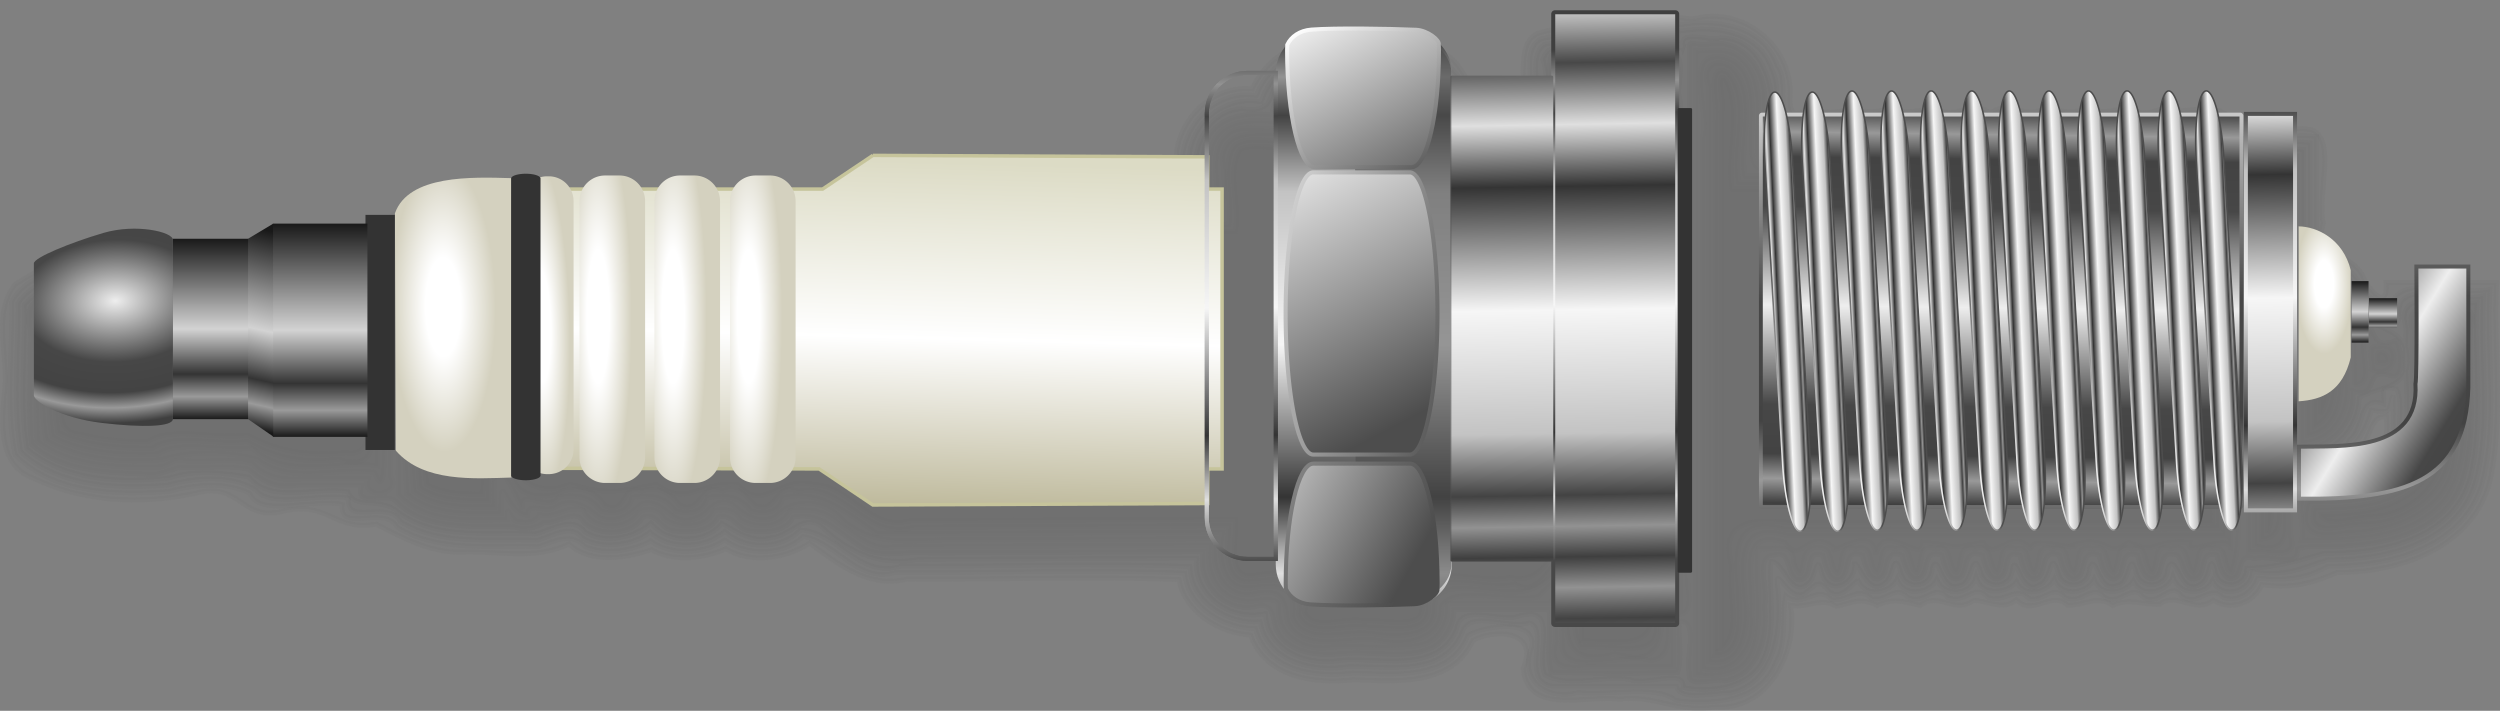 <?xml version="1.0" encoding="UTF-8"?>
<svg viewBox="0 0 429.074 121.993" xmlns="http://www.w3.org/2000/svg" xmlns:xlink="http://www.w3.org/1999/xlink">
 <rect x="0" y="0" width="429.074" height="121.993" fill="#808080" stroke="none"/>
 <defs>
  <linearGradient id="h">
   <stop stop-color="#4d4d4d" offset="0"/>
   <stop stop-color="#efefef" offset="1"/>
  </linearGradient>
  <linearGradient id="f">
   <stop stop-color="#eee" offset="0"/>
   <stop stop-color="#474747" offset=".5"/>
   <stop stop-color="#434343" offset=".75"/>
   <stop stop-color="#999" offset=".875"/>
   <stop stop-color="#3f3f3f" offset="1"/>
  </linearGradient>
  <linearGradient id="a">
   <stop stop-color="#fff" offset="0"/>
   <stop stop-color="#4d4d4d" offset="1"/>
  </linearGradient>
  <linearGradient id="b">
   <stop stop-color="#3f3f3f" offset="0"/>
   <stop stop-color="#929292" offset=".062"/>
   <stop stop-color="#434343" offset=".125"/>
   <stop stop-color="#c3c3c3" offset=".25"/>
   <stop stop-color="#f6f6f6" offset=".5"/>
   <stop stop-color="#343434" offset=".75"/>
   <stop stop-color="#dfdfdf" offset=".875"/>
   <stop stop-color="#484848" offset="1"/>
  </linearGradient>
  <linearGradient id="g">
   <stop stop-color="#191919" offset="0"/>
   <stop stop-color="#d3d3d3" offset=".5"/>
   <stop stop-color="#343434" offset=".75"/>
   <stop stop-color="#9a9a9a" offset=".875"/>
   <stop stop-color="#1a1a1a" offset="1"/>
  </linearGradient>
  <linearGradient id="d">
   <stop stop-color="#fff" offset="0"/>
   <stop stop-color="#fff" offset=".34"/>
   <stop stop-color="#d4d1bf" offset="1"/>
  </linearGradient>
  <linearGradient id="r" x1="147.07" x2="145.41" y1="862.31" y2="801.67" gradientTransform="matrix(1 0 0 -1 0 1072.4)" gradientUnits="userSpaceOnUse">
   <stop stop-color="#dcdbc5" offset="0"/>
   <stop stop-color="#fff" offset=".5"/>
   <stop stop-color="#bbb697" offset="1"/>
  </linearGradient>
  <linearGradient id="e" x1="256.26" x2="254.84" y1="280.63" y2="195.84" gradientUnits="userSpaceOnUse" xlink:href="#b" spreadMethod="reflect"/>
  <linearGradient id="c" x1="264.16" x2="265.01" y1="193" y2="280.63" gradientUnits="userSpaceOnUse" xlink:href="#b"/>
  <linearGradient id="bd" x1="255.62" x2="292.9" y1="256.35" y2="277.07" gradientUnits="userSpaceOnUse" xlink:href="#a"/>
  <linearGradient id="bc" x1="208.9" x2="284.32" y1="254.29" y2="294.19" gradientUnits="userSpaceOnUse" xlink:href="#a"/>
  <linearGradient id="bb" x1="272.14" x2="292.44" y1="183.95" y2="220.82" gradientUnits="userSpaceOnUse" xlink:href="#a"/>
  <linearGradient id="ba" x1="264.55" x2="284.09" y1="193.42" y2="222.56" gradientUnits="userSpaceOnUse" xlink:href="#a"/>
  <linearGradient id="az" x1="298.91" x2="275.65" y1="251.38" y2="206.84" gradientUnits="userSpaceOnUse" xlink:href="#h"/>
  <linearGradient id="ay" x1="306.9" x2="260.13" y1="232.49" y2="217.32" gradientUnits="userSpaceOnUse" xlink:href="#h"/>
  <linearGradient id="ax" x1="460.84" x2="483.32" y1="243.51" y2="257.25" gradientUnits="userSpaceOnUse" xlink:href="#f" spreadMethod="reflect"/>
  <linearGradient id="aw" x1="264.16" x2="265.01" y1="193" y2="280.63" gradientUnits="userSpaceOnUse" xlink:href="#f"/>
  <linearGradient id="av" x2="0" y1="235.2" y2="240.62" gradientUnits="userSpaceOnUse" xlink:href="#g"/>
  <linearGradient id="au" x2="0" y1="232.27" y2="242.82" gradientUnits="userSpaceOnUse" xlink:href="#g"/>
  <linearGradient id="at" x1="417.24" x2="411.89" y1="245.24" y2="245.17" gradientUnits="userSpaceOnUse" xlink:href="#b"/>
  <linearGradient id="as" x1="335.16" x2="338.45" y1="242.08" y2="241.83" gradientTransform="matrix(.882 0 0 1 114.31 29.051)" gradientUnits="userSpaceOnUse" xlink:href="#a"/>
  <linearGradient id="ar" x1="410.81" x2="405.46" y1="244.72" y2="244.65" gradientUnits="userSpaceOnUse" xlink:href="#b"/>
  <linearGradient id="aq" x1="335.16" x2="338.45" y1="242.08" y2="241.83" gradientTransform="matrix(.882 0 0 1 107.88 28.531)" gradientUnits="userSpaceOnUse" xlink:href="#a"/>
  <linearGradient id="ap" x1="403.67" x2="398.32" y1="244.14" y2="244.07" gradientUnits="userSpaceOnUse" xlink:href="#b"/>
  <linearGradient id="ao" x1="335.16" x2="338.45" y1="242.08" y2="241.83" gradientTransform="matrix(.882 0 0 1 100.74 27.953)" gradientUnits="userSpaceOnUse" xlink:href="#a"/>
  <linearGradient id="an" x1="397.06" x2="391.71" y1="243.61" y2="243.54" gradientUnits="userSpaceOnUse" xlink:href="#b"/>
  <linearGradient id="am" x1="335.16" x2="338.45" y1="242.08" y2="241.83" gradientTransform="matrix(.882 0 0 1 94.131 27.418)" gradientUnits="userSpaceOnUse" xlink:href="#a"/>
  <linearGradient id="al" x1="390.28" x2="384.92" y1="243.06" y2="242.99" gradientUnits="userSpaceOnUse" xlink:href="#b"/>
  <linearGradient id="ak" x1="335.16" x2="338.45" y1="242.08" y2="241.83" gradientTransform="matrix(.882 0 0 1 87.346 26.869)" gradientUnits="userSpaceOnUse" xlink:href="#a"/>
  <linearGradient id="aj" x1="383.49" x2="378.14" y1="242.51" y2="242.44" gradientUnits="userSpaceOnUse" xlink:href="#b"/>
  <linearGradient id="ai" x1="335.16" x2="338.45" y1="242.08" y2="241.83" gradientTransform="matrix(.882 0 0 1 80.561 26.32)" gradientUnits="userSpaceOnUse" xlink:href="#a"/>
  <linearGradient id="ah" x1="377.07" x2="371.71" y1="241.99" y2="241.92" gradientUnits="userSpaceOnUse" xlink:href="#b"/>
  <linearGradient id="ag" x1="335.16" x2="338.45" y1="242.08" y2="241.83" gradientTransform="matrix(.882 0 0 1 74.133 25.8)" gradientUnits="userSpaceOnUse" xlink:href="#a"/>
  <linearGradient id="af" x1="370.1" x2="364.75" y1="241.42" y2="241.36" gradientUnits="userSpaceOnUse" xlink:href="#b"/>
  <linearGradient id="ae" x1="335.16" x2="338.45" y1="242.08" y2="241.83" gradientTransform="matrix(.882 0 0 1 67.17 25.237)" gradientUnits="userSpaceOnUse" xlink:href="#a"/>
  <linearGradient id="ad" x1="363.32" x2="357.96" y1="240.88" y2="240.81" gradientUnits="userSpaceOnUse" xlink:href="#b"/>
  <linearGradient id="ac" x1="335.16" x2="338.45" y1="242.08" y2="241.83" gradientTransform="matrix(.882 0 0 1 60.385 24.688)" gradientUnits="userSpaceOnUse" xlink:href="#a"/>
  <linearGradient id="ab" x1="356.53" x2="351.18" y1="240.33" y2="240.26" gradientUnits="userSpaceOnUse" xlink:href="#b"/>
  <linearGradient id="aa" x1="335.16" x2="338.45" y1="242.08" y2="241.83" gradientTransform="matrix(.882 0 0 1 53.6 24.138)" gradientUnits="userSpaceOnUse" xlink:href="#a"/>
  <linearGradient id="z" x1="349.74" x2="344.38" y1="239.96" y2="239.89" gradientUnits="userSpaceOnUse" xlink:href="#b"/>
  <linearGradient id="y" x1="335.16" x2="338.45" y1="242.08" y2="241.83" gradientTransform="matrix(.882 0 0 1 46.804 23.773)" gradientUnits="userSpaceOnUse" xlink:href="#a"/>
  <linearGradient id="x" x1="343.31" x2="337.95" y1="239.44" y2="239.37" gradientUnits="userSpaceOnUse" xlink:href="#b"/>
  <linearGradient id="w" x1="335.16" x2="338.45" y1="242.08" y2="241.83" gradientTransform="matrix(.882 0 0 1 40.376 23.253)" gradientUnits="userSpaceOnUse" xlink:href="#a"/>
  <linearGradient id="v" x2="0" y1="190.73" y2="295.55" gradientUnits="userSpaceOnUse" xlink:href="#b" spreadMethod="reflect"/>
  <linearGradient id="u" x2="0" y1="225" y2="255.97" gradientUnits="userSpaceOnUse" xlink:href="#g"/>
  <linearGradient id="t" x1="99.098" x2="91.892" y1="224.63" y2="257.68" gradientUnits="userSpaceOnUse" xlink:href="#g"/>
  <linearGradient id="s" x2="0" y1="222.4" y2="259" gradientUnits="userSpaceOnUse" xlink:href="#g"/>
  <linearGradient id="q" x1="422.11" x2="422.62" y1="217.54" y2="181.03" gradientTransform="matrix(1.001 0 0 .931 -1.072 34.736)" gradientUnits="userSpaceOnUse" xlink:href="#f" spreadMethod="reflect"/>
  <linearGradient id="p" x1="264.16" x2="265.01" y1="173" y2="260.63" gradientTransform="matrix(1.001 0 0 .931 -1.072 34.736)" gradientUnits="userSpaceOnUse" xlink:href="#f"/>
  <radialGradient id="o" cx="151.32" cy="220.23" r="5.63" gradientTransform="matrix(1.021 -.002 .009 5.954 20.416 -1072.6)" gradientUnits="userSpaceOnUse" xlink:href="#d"/>
  <radialGradient id="n" cx="151.32" cy="220.23" r="5.63" gradientTransform="matrix(1.021 -.002 .009 5.954 7.451 -1072.6)" gradientUnits="userSpaceOnUse" xlink:href="#d"/>
  <radialGradient id="m" cx="445.58" cy="217.41" r="4.471" gradientTransform="matrix(7.3406e-7 2.675 -1.089 3.0447e-7 684.05 -959.13)" gradientUnits="userSpaceOnUse" xlink:href="#d"/>
  <radialGradient id="l" cx="64.382" cy="217" r="11.93" gradientTransform="matrix(2.76 -.087 .055 1.757 -121.42 -140.01)" gradientUnits="userSpaceOnUse" xlink:href="#f"/>
  <radialGradient id="k" cx="125.33" cy="219.94" r="5.63" gradientTransform="matrix(1.597 -.013 .036 4.423 -83.573 -734.45)" gradientUnits="userSpaceOnUse" xlink:href="#d"/>
  <radialGradient id="j" cx="141.65" cy="220.53" r="5.63" gradientTransform="matrix(.866 -.019 .111 4.989 -5.817 -857.57)" gradientUnits="userSpaceOnUse" xlink:href="#d"/>
  <radialGradient id="i" cx="151.32" cy="220.23" r="5.63" gradientTransform="matrix(1.021 -.002 .009 5.954 -5.408 -1072.6)" gradientUnits="userSpaceOnUse" xlink:href="#d"/>
 </defs>
 <g transform="translate(-46.333 -167.65)" fill-rule="evenodd">
  <g transform="translate(28.108 191.87)" fill="#666" stroke="#666" stroke-width=".858">
   <path d="m313.69 87.095c3.834-3.021 0.896-9.674 1.844-13.938-2.457-8.499 3.81-8.273 10.5-7.625h71.938c-0.439-19.103-0.061-38.231-0.188-57.344h-82.25c-0.996-6.089 1.861-13.283-1.125-18.812-1.996-1.809-0.025 4.756-0.719 5.531v92.188zm-24.031-90.438c-0.691 3.885 1.418 17.011-1.11 14.837-3.616-4.467-5.355-12.445-12.671-9.993-5.008-1.2-15.906 3.489-13.625-5-0.088-4.898-7.276-2.354-10.438-3.062-3.311 0.347-10.34-1.636-9.781 3.594 1.828 7.145-7.069 2.466-11 4.375-2.394 3.781 0.076 9.68-0.812 14.062-20.271-0.111-40.542-0.185-60.812-0.281-4.69 3.288-9.17 7.258-15.312 5.781-5.426-3.747-7.949 1.075-14.969 0-3.275-5.161-8.994 3.509-14.153-0.849-2.449-3.192-9.976 5.086-13.097-1.276-6.547 1.368-15.025-1.764-21 2.438 0.302 12.482-0.428 25.499 0.5 37.656 2.922 1.622 6.35 1.663 9.656 1.688 0.793-3.874-1.061-18.968 2.982-9.062 1.916 5.854 6.038 9.942 11.987 7.343 6.962 1.901 7.713 1.308 14.875 0.031 5.45 3.97 7.158-0.553 13.969 0.031 4.455 4.994 6.986-1.644 13.281 0.031 6.017 0.123 9.606 8.23 16.281 6.165 18.604-0.089 37.208-0.156 55.813-0.259 0.433 3.273-2.139 11.031 4 9.531 5.673-0.864 9.465-0.027 7.875 6.469 1.647 3.487 7.279 0.521 10.281 1.514 3.187-0.622 10.924 2.26 9.875-3.514-1.303-7.636 10.15-2.516 15-4 7.134 1.721 8.353-7.618 12.406-11.656v22.531c6.153 0.059 14.181 1.994 11.281-7v-88.156c-5.712 1.023-13.846-3.528-11.281 6.031zm-226.44 32.125c-5.783 1.726-12.471 0.209-18.594 0.719-2.194-3.795-8.164-0.769-11.469 0.125-5.718 0.238-4.256 5.484-4.25 9.656 0.945 3.756-2.596 10.758 3.25 11.094 3.742 0.955 7.533 1.252 11.406 1.25 3.829-2.763 11.735-0.339 17.094-1.156 5.11 2.775 10.776 3.743 16.969 3.031 6.829 1.089 1.584-9.896 3.219-14-1.136-4.739 3.487-15.237-5.031-12.594-4.269 0.434-9.094-1.308-12.594 1.875zm58.844 32.625z" opacity=".1"/>
   <path d="m312.57 88.251c5.351 0.186 4.054-7.87 4.094-11.094-0.734-6.859-0.748-12.998 7.875-10.5 24.774-0.163 50.204 0.329 74.562-0.25-0.549-19.713 0.178-39.935-0.375-59.344h-82.062c-1.144-5.989 2.354-13.833-1.875-18.844-4.126-2.14-1.48 6.186-2.219 8.531v91.5zm-24.031-91.594c-0.411 4.925 1.707 18.193-3.332 7.854-2.515-7.125-10.993-3.096-16.762-4.135-4.706 1.155-5.547-1.098-5.188-5.219-1.846-5.015-8.445-1.922-12.438-2.844-3.538 0.058-9.472-1.267-9.906 3.625 1.868 7.519-7.358 1.653-10.938 4.938-2.324 3.901-0.121 9.134-0.875 13.469-20.01-0.121-40.021-0.183-60.031-0.281-4.628 3.117-8.919 7.328-14.969 5.781-3.053 1.072-3.096-4.444-6.625-2.188-1.188 3.331-8.215 3.352-9.656 0.375-1.249-1.669-4.668-0.411-4.719 1.812-3.287-0.065-7.138 0.951-8.688-2.312-3.758-1.645-3.529 4.049-7.312 2.312-2.614 0.974-3.551-0.958-4.969-2.188-3.681 0.425-6.157 0.23-10.531 0.219-3.899 0.287-9.135-0.244-11.844 3.094 0.276 12.772-0.38 26.021 0.469 38.5 3.434 2.392 7.897 2.247 11.906 2.281-0.115-7.675 0.135-13.809 4.27-3.558 1.281 3.333 6.1 3.22 8.605 1.839 3.244-0.724 5.537 0.13 6.969 2.5 3.763 1.953 2.949-3.886 6.375-2.469 3.187-0.85 4.99 0.454 6.531 2.469 3.871 1.709 3.374-4.226 7.312-2.438 3.027-1.24 4.088 1.159 5.656 2.438 3.804 1.688 3.369-4.175 7.281-2.406 7.819-1.791 11.882 8.758 19.937 6.161 18.01-0.089 36.021-0.142 54.031-0.255-0.213 3.282-1.261 10.244 4.125 9.531 5.079-0.556 9.21-0.551 7.812 5.562 1.748 4.778 8.63 1.378 12.344 2.412 3.158-0.183 10.185 1.618 10-3.631-1.215-7.465 10.111-2.389 14.875-3.875 6.128 3.986 9.672-13.558 10.281-6.125 0.738 5.262-1.426 13.426 1 17 5.481-0.696 15.376 3.022 12.531-6v-91.406c-4.963 1.215-15.92-3.566-13.531 5v2.156zm118.88 70.594c1.607-4.622 0.227-12.231 0.688-18v-42.312c-1.607 4.622-0.227 12.231-0.688 18v42.312zm-344.75-39.406c-5.475 1.34-11.627 0.108-17.344 0.531-2.239-3.539-8.155-1.118-11.5-0.156-3.14 1.204-7.962 1.652-6.031 6.406 0.341 5.011-0.637 10.819 0.406 15.406 5.017 2.423 10.766 2.723 16.25 2.688 3.608-2.678 11.137-0.334 16.219-1.125 4.644 2.826 9.875 3.763 15.625 3.031 8.689 2.793 4.957-6.835 5.688-12-0.76-5.24 1.528-13.528-1.156-16.844-5.944 0.754-13.156-1.862-18.156 2.062zm353.81 19.062c2.823-5.033 0.612-11.645 0.969-17.125-2.346-5.891 0.003 11.518-0.969 7.438v9.688zm20.25-7.906c-0.414 7.512 1.941 18.078-6.312 22.344-4.191 2.389-9.163 2.612-13.875 2.688 0.805 2.594 6.294 0.388 9.031 0.406 6.987-0.351 12.56-6.263 12.219-13.281 0.153-5.996 0.015-12.001 0.062-18-2.499-0.859-0.467 4.717-1.125 5.844z" opacity=".1"/>
   <path d="m311.47 89.345c6.316 1.342 7.075-6.958 6.281-11.188-0.489-6.385-1.147-12.939 7.281-10.406h75.125c-0.328-20.582-0.079-41.189-0.156-61.781h-82.25c-1.148-5.949 2.586-14.254-2.594-18.844-2.743-1.531-4.93 0.148-3.688 3.531v98.688zm-24.031-92.688c0.643 9.705 0.051 9.187-5.375 2.625-5.523-0.675-13.741 1.346-17.594-1 0.911-3.862-2.198-8.216-6.468-6.934-5.27 0.451-11.45-1.334-16.313 0.778-1.744 1.781-2.32 4.183-1.875 6.688-3.806 0.098-11.526-1.674-11.812 4.219 0.8 6.784 0.631 12.625-7.781 10.165l-51.5-0.228c-4.835 3.738-9.764 7.154-16.156 5.781-0.768-3.4-6.36-3.4-7.125 0-3.301 0.551-5.772-0.031-7.656-2.219-3.022-1.517-4.563 1.211-6.312 2.219-3.219 0.927-4.731-0.683-6.719-2.281-4.306-1.901-4.694 3.904-8.781 2.281-2.11-0.018-3.16-3.773-6.062-1.75-2.2-2.309-5.081 1.23-8.219-0.219-4.371 0.309-10.426-0.315-13.031 3.938 0.346 13.062-0.514 26.683 0.562 39.406 3.922 2.99 9.211 2.719 13.938 2.688-0.691-9.493 1.612-6.432 4.719 0.344-0.548-4.045 4.407 0.816 6.188-2.031 3.235-0.532 5.58-0.049 7.219 2.344 2.125 0.74 4.981 0.374 5.438-2.312 3.289-0.486 5.741-0.084 7.438 2.344 2.335 0.661 4.859 0.315 5.5-2.312 3.261-0.506 5.711-0.057 7.469 2.312 2.244 0.655 4.838 0.338 5.469-2.281 6.478-1.526 11.193 2.756 16.156 6.188 19.75-0.079 39.5-0.191 59.25-0.25-0.931 3.766-0.097 10.339 5.219 9.5 4.768-0.749 7.532-0.092 6.781 4.969 2.141 5.511 9.794 2.01 14.125 3 3.644 0.524 10.762 0.803 10.344-4.719 0.294-5.894 11.021-1.354 15.781-2.781 6.515-1.573 7.97-10.706 7.188 1.438-1.126 6.939-0.067 11.692 8 9.438 8.957 2.718 8.224-4.255 7.719-11v-88.594c-4.75 1.489-15.77-3.291-15.719 3v5.25zm118.88 71.688c6.055-0.237 1.426-11.157 2.875-16v-46.5c-6.055 0.237-1.426 11.157-2.875 16v46.5zm-344.25-41.469c-5.098 0.257-12.402 1.546-16.625-0.656-6.399-2.07-12.892 1.179-18.75 3.719 0.419 6.795-0.783 14.507 0.5 20.812 5.582 2.884 11.984 3.25 18.156 2.969 3.673-2.535 11.131-0.256 16.188-1.031 5.752 5.567 14.343 2.056 21.531 3.031v-31.031c-6.822 0.904-15.224-2.164-21 2.188zm353.31 22.156c6.171-3.179 2.306-12.096 3.375-17.531 0.239-2.309-1.401-4.512-3.375-5.531v23.062zm20.25-16.75c-0.892 8.084 1.761 17.079-1.938 24.625-4.052 5.768-11.854 6.009-18.25 6.031-1.749 5.967 5.859 2.441 9.062 2.812 7.433-0.269 14.54-5.905 14.312-13.781 0.306-6.625 0.032-13.273 0.125-19.906-0.834 0.285-2.91-0.472-3.312 0.219z" opacity=".1"/>
   <path d="m310.35 90.47c5.726 1.781 9.529-4.282 8.531-9.312 0.753-5.226-3.01-14.968 5.656-12.281 2.778 4.182 3.941-2.787 8.496 0.977-1.228 1.737 6.854-4.506 7.129 1.179 1.356-6.282 7.976 1.977 8.125-2.156 6.917 0.682 3.78 1.288 10.25 0 2.251 3.832 4.627-3.028 8.406 1.25-0.714-2.679 8.648 0.559 7.279-0.832 5.679-1.936 5.717 2.607 9.315-0.418 5.323 2.274 3.377-0.455 10.469 0-1.257 2.85 7.236-2.052 7.062 1.375 0.271-21.76-0.068-43.612 0.062-65.406-5.048-2.209-5.072 1.51-10.399-0.97 0.652 2.338-9.188-0.972-7.695 0.97-7.077-0.181-4.898-1.232-11.062 0-1.797-3.18-5.41 2.817-8.688-1.25-0.963 3.215-7.518-1.287-8.344 1.25-6.565-1.022-4.223-0.409-11.219 0 0.762-2.637-7.38 2.342-7.688-1.406-3.231 4.057-6.801-1.452-9.406 1.406-3.727-2.82-7.444 3.376-7.75-3.656-0.123-4.876 1.711-14.312-5.125-15.656-6.89-1.088-1.894 9.71-3.406 14v90.938zm-24.031-93.812c1.842 10.326-3.978-2.308-10.656 1.5-3.782-0.831-11.138 2.433-10.219-3.344-1.396-6.276-8.844-4.475-13.594-4.719-5.01-0.59-12.996-0.769-13.156 5.938-0.547 3.903-7.709-0.288-10.344 3.281-3.439 3.459 0.39 10.507-2.469 12.794-19.156-0.106-38.313-0.172-57.469-0.262-4.453 3.144-10.819 8.602-15.875 4.719-1.875-2.267-6.637-1.968-7.688 1.062-3.46 1.159-4.598-1.16-7.094-2.281-2.868-1.115-5.142 0.955-6.812 2.281-3.752 0.921-5.67-4.286-9.969-2.125-2.125 2.075-5.308 3.393-7.312 0.375-2.205-0.661-4.133-0.816-6.469-0.719-5.643 1.66-15.869-1.512-19.656 5.344 0.306 13.306-0.434 27.048 0.5 40.094 4.458 3.785 10.71 3.415 16.219 3.312-0.112-8.608 0.52-0.009 4.5 0.344 0.173-2.379 2.554-0.534 4.469-1.219 3.099-2.145 5.581-0.239 7.938 1.594 2.997 1.318 5.507-0.879 7.188-2.344 3.878-1.265 4.894 4.263 9.25 2.469 2.46-0.646 3.004-3.799 6.25-2.438 1.724 1.545 4.389 3.65 7.406 2.219 2.67-2.951 7.641-3.276 10.864-0.232 6.186 6.599 15.29 3.559 23.292 4.157 13.823-0.077 27.646-0.09 41.469-0.206-1.246 4.345 1.096 10.317 6.344 9.531 4.87-1.178 5.558 0.779 5.938 4.75 2.923 5.833 10.955 2.193 15.969 3.219 4.218 1.084 10.958-0.33 10.469-5.844 2.278-3.826 11.624-0.585 16.656-1.656 6.212-7.113 3.465 1.426 4.062 7.5-0.782 6.907 10.432 1.818 15 3.375 6.194-0.129 1.513-11.133 2.969-16v-85.844c-5.667 0.656-13.965-1.319-17.969 1v8.375zm118.88 72.812c8.635 2.594 3.978-8.105 5.125-13v-51.75c-8.635-2.594-3.978 8.105-5.125 13v51.75zm-322.72-45.906c-7.325 0.668-15.545-1.933-21.812 2.594-5.331-0.567-11.38 1.331-15.812-1.312-6.786-1.47-13.378 1.644-19.281 4.469 0.415 7.24-0.791 15.254 0.531 22.062 5.92 3.369 13.425 3.962 20.125 3.281 3.972-1.442 11.563-1.434 16.197 0.007 5.552 4.35 13.428 1.263 20.053 2.18 2.438 6.513 1.657-8.497 1.719-11.75v-23.031c-1.54-0.058-2.08-0.346-1.719 1.5zm331.78 26.969c6.74-1.082 6.026-9.821 5.625-14.906 1.058-4.55-0.725-10.121-5.625-11.344v26.25zm20.25-18.25c-0.855 7.859 1.666 16.586-1.719 23.969-4.077 5.762-12.076 5.515-18.469 5.562-1.747 5.677 1.628 6.432 6.25 5.469 7.818-0.04 17.621-3.302 18.906-12.125 1.312-7.906 0.253-16.177 0.594-24.219-1.443 0.626-6.425-1.415-5.562 1.344zm-8.188 5.781c4.638 0.613-0.999-4.495 0 0z" opacity=".1"/>
   <path d="m309.26 91.564c3.777 0.566 8.268-0.043 9.812-4.031 1.932-5.501 0.436-11.755 0.906-17.562 2.354 0.342 6.182-1.309 6.062 2.219 0.159 0.746 1.126 3.066 1.531 1.25 0.336-2.48 0.759-4.381 3.906-3.469 1.153 0.52 0.796 3.724 2.188 4.188 1.24-1.664-0.073-5.205 3.135-4.188 3.033-1.11 1.902 3.133 3.615 4.094 1.292-1.655 0.036-5.114 3.198-4.094 2.996-1.104 1.864 3.143 3.615 4.094 1.21-1.652 0.029-5.143 3.167-4.094 3.033-1.11 1.902 3.133 3.615 4.094 1.292-1.655 0.036-5.114 3.198-4.094 3.169-1.204 2.048 3.067 3.771 4.094 1.292-1.655 0.036-5.114 3.198-4.094 2.689-0.84 1.559 3.276 3.24 4.094 1.292-1.655 0.036-5.114 3.198-4.094 2.996-1.104 1.864 3.143 3.615 4.094 1.21-1.652 0.029-5.143 3.167-4.094 3.033-1.11 1.902 3.133 3.615 4.094 1.292-1.655 0.036-5.114 3.198-4.094 2.877-1.093 1.731 3.428 3.458 4.031 1.162-1.655 0.026-5.074 3.135-4.031 3.302-1.221 2.282 2.793 3.958 4.125 1.27-1.63 0.03-5.184 3.198-4.125 2.717-0.899 1.597 3.321 3.271 4.062 2.412-6.761 0.414-14.23 1-21.271v-49.01c-3.062 0.712-4.433-0.351-4.969-3.188-1.018-1.942-1.395 2-1.5 2.719-1.795 1.339-4.734 0.579-4.719-2.219-0.196-1.406-1.273-1.351-1.312 0.031 0.873 3.361-4.823 3.8-5.344 1.375-0.19-0.658-1.051-3.71-1.656-1.906 0.749 3.355-4.101 4.697-4.969 1.906-0.186-0.648-1.006-3.728-1.625-1.906 0.207 3.168-2.692 4.138-4.938 2.75-0.367-0.803-0.649-3.601-1.656-3.219-0.915 1.657-0.112 4.654-3.01 3.656-3.02 1.163-1.99-2.825-3.646-3.844-1.205 1.621-0.12 4.85-3.167 3.844-2.715 1.125-1.652-3.418-3.333-3.75-1.102 1.639-0.115 4.741-3.104 3.75-3.127 1.22-2.15-2.738-3.802-3.844-1.205 1.621-0.12 4.85-3.167 3.844-2.97 1.214-2.006-2.981-3.646-3.812-1.163 1.578-0.095 4.862-3.135 3.812-3.02 1.163-1.99-2.825-3.646-3.844-1.205 1.621-0.12 4.85-3.167 3.844-2.947 1.337-2.058-3.023-3.677-3.594-0.735 2.408-0.875 4.58-4.184 3.594-1.394 0.16-0.961-3.697-2.285-3.531-0.143 1.662-2.013 5.594-2.594 2.413-0.551-5.716 1.885-13.23-3.438-17.257-2.133-1.519-4.814-0.767-7.281-0.938v107.12zm24.312-17.312c-0.104 0.033 0.043 0.058 0 0zm-6.438 0c-0.104 0.033 0.043 0.058 0 0zm-41.906-77.594c0.928 2.842-4.322-1.064-7.08 0.406h-11.451c0.517-4.507-3.59-8.919-8.18-7.922-5.606 0.069-11.576-0.71-16.976 0.453-2.256 1.26-4.171 4.176-3.938 7-3.978-0.206-9.605-0.652-11.281 3.938-1.198 3.283-0.214 6.996-0.531 10.469l-57.719-0.25c-3.17 1.739-5.95 4.739-9.337 5.781-2.261-0.148-4.939 0.782-6.101-1.5-2.509-1.496-7.008-1.527-8.406 1.5-1.947 0.21-3.606 0.237-4.562-1.5-2.497-1.518-7.013-1.517-8.406 1.5-1.911 0.234-3.487 0.151-4.438-1.5-2.508-1.494-7.012-1.54-8.406 1.5-2.382 0.788-3.06-0.91-4.719-1.906-1.788-0.461-3.28-0.077-5-0.719-2.28-0.036-3.648 1.31-6.118 0.675-5.523 0.127-13.121-0.26-16.07 5.45-0.106 13.441 0.063 27.1 0.062 40.625 4.73 5.074 12.292 4.436 18.719 4.312-0.033-3.697 0.332 0.769 2.219 0.344 1.619 0.528 3.069-0.467 3.323-1.158 2.671 0.812 4.721-1.744 7.489-0.811 1.405 3.309 6.938 3.555 9.156 0.969 0.801-1.73 4.089-1.333 4.688 0.469 2.513 1.951 7.375 1.752 8.719-1.375 1.991-0.27 3.512-0.109 4.438 1.562 2.569 1.624 7.061 1.578 8.5-1.531 3.122-0.295 6.125-0.175 8.415 2.264 3.049 1.937 5.795 4.877 9.724 3.907l53.83-0.233c-0.831 4.112 1.189 9.087 5.781 9.5 1.783 0.666 6.628-1.574 6.031 1.531-0.095 4.802 4.945 7.362 9.219 6.438 5.174-0.248 10.614 0.587 15.625-0.406 2.948-0.907 4.614-4.149 4.25-7.094h17.562c2.006-3.338 0.499 4.827 0.969 6.517-1.489 4.979 2.304 4.675 6.111 4.358h14.045v-104.03h-20.156v10.469zm21.375 84.594c2.975-0.436 0.566-6.256 1.344-8.889v-69.736c-2.975 0.436-0.566 6.256-1.344 8.889v69.736zm97.5-10.688c2.696-0.668 8.705 1.978 7.312-2.778v-64.16c-2.696 0.668-8.705-1.978-7.312 2.778v64.16zm-322.72-48.656c-1.715 1.438-6.206 0.1-8.896 0.562-3.709 0.141-7.73-0.851-10.693 1.994-3.544 1.437-7.853 0.176-11.685 0.6-2.668 0.631-4.303-1.86-7.153-1.626-6.497-0.483-12.875 2.208-18.417 5.282-0.081 7.512-0.15 15.281 0.031 22.75 5.645 4.477 13.486 4.542 20.469 4.531 2.206 0.1 2.628-1.723 4.941-1.094 3.756 0.331 7.921-0.628 11.454 0.41 2.551 2.684 5.85 2.973 9.348 2.622h10.601c-1.521 3.635 5.993 3.193 3.906-0.528v-36.441c-0.966 0.473-4.588-1.042-3.906 0.938zm331.78 29.875c5.494 0.049 8.844-5.697 7.812-10.795-0.557-5.307 1.837-12.123-3-15.955-1.358-1.12-3.103-1.929-4.812-2.062v28.812zm20.25-19.469c-0.339 7.291 0.749 14.811-0.844 21.906-2.663 6.258-10.918 6.486-16.938 6.5-4.418-0.983-1.631 5.191-2.406 7.809 8.485-0.092 19.07 0.209 24.844-7.215 5.019-7.797 2.442-17.564 3.094-26.312 0.951-4.336-0.556-6.214-5-5.156-2.502-0.073-3.264-0.553-2.75 2.469zm-11.156 9.469c3.724 0.352 0.907-5.836 1.781-8.333-2.393-3.87-1.791 3.997-1.781 6.118v2.215zm2.969-2.625c4.404 2.279 5.523-5.293 0.941-3.875-1.898-0.464-0.525 2.791-0.941 3.875z" opacity=".1"/>
   <path d="m308.13-16.124v17.625c-3.405-0.099-0.818-6.191-1.625-8.889-0.528-2.333 0.96-5.556-0.531-7.486-7.133-0.005-14.463-0.294-21.531 0.125-0.936 3.273-0.018 7.202-0.344 10.688-5.314-0.217-11.491 0.429-16.281-0.312-0.324-4.534-4.549-8.496-9.274-7.609-5.819 0.103-11.91-0.811-17.57 0.578-2.365 1.404-4.19 4.065-4.5 6.875-4.354-0.612-9.851 0.302-11.344 4.938-0.962 3.036-0.252 6.324-0.469 9.469-19.012-0.02-38.094-0.295-57.062-0.156-4.061 2.124-7.369 6.722-12.389 5.688-1.565-0.272-2.643-2.511-4.674-2.312-2.455-0.224-5.575-0.12-6.906 2.312-2.65 0.825-3.612-2.726-6.344-2.312-2.382-0.248-5.35-0.014-6.625 2.312-2.51 0.788-3.385-2.534-5.938-2.312-2.481-0.232-5.572-0.123-6.906 2.312-2.171 0.434-3.147-2.623-5.562-2.188-2.143 0.22-4.699-1.304-6.719 0.312-6.457-0.011-14.706-0.84-19.25 4.594-0.699 2.801-3.806 1.415-6.031 1.719-0.078 3.199-5.839 0.716-8.333 1.5-3.295 0.389-7.074-1.105-9.48 1.454-3.798 2.337-8.719 0.61-13.017 1.14-2.268 0.026-4.181-1.95-6.67-1.656-6.533-0.407-12.955 2.361-18.562 5.281-2.102 1.804-0.198 5.407-0.844 7.823 0.2 5.513-0.379 11.26 0.25 16.646 5.035 4.669 12.834 4.887 19.462 5.156 2.335 0.392 4.233-0.81 6.181-1.156 3.859 0.226 7.996-0.442 11.691 0.314 2.598 2.347 4.854 3.29 8.424 2.717h10.899c-1.28 4.174 4.068 1.115 5.812 2.688 5.278 5.382 13.594 4.219 20.438 4.5 1.739 0.649 3.917 0.1 5.188-0.781 2.299 0.334 5.242-2.675 6.781 0.062 2.755 2.391 8.176 2.231 10.219-1.031 2.387-0.728 3.07 2.491 5.438 2.438 2.636 0.293 6.01 0.214 7.375-2.406 2.526-0.766 3.382 2.672 5.969 2.438 2.501 0.244 5.647 0.094 6.938-2.406 5.034-1.104 8.364 3.393 12.401 5.567 3.314 1.486 7.47 0.149 11.099 0.577l46.75-0.206c-0.98 5.13 3.39 10.265 8.674 9.5 3.193-0.947 3.185 0.979 3.733 3.375 1.747 4.588 7.231 5.056 11.5 4.625 5.134-0.573 10.833 1.165 15.594-1.094 2.202-1.325 3.636-3.798 3.656-6.438h16.281c0.313 3.508-0.562 7.378 0.312 10.719 7.189 0.261 14.593 0.271 21.781 0 0.863-2.707 0.009-5.938 0.312-8.812 3.405 0.099 0.818 6.191 1.625 8.889-0.419 2.931 4.297 0.831 6.188 1.392 5.767-0.995 7.457-7.784 6.781-12.833 0.828-2.638-1.829-8.759 1.667-8.729 3.203-1.309 1.757 5.139 4.927 4.125 1.872-1.173 0.331-5.076 3.344-4.125 0.346 1.462 1.201 5.369 3.375 3.906 1.444-1.574 0.274-5.017 3.469-3.906 0.239 1.469 1.446 5.476 3.469 3.594 1.15-1.607 0.327-4.662 3.312-3.594 0.269 1.489 1.436 5.419 3.469 3.625 1.173-1.602 0.374-4.668 3.344-3.625 0.239 1.469 1.446 5.476 3.469 3.594 1.127-1.722 0.408-4.706 3.5-3.594 0.239 1.469 1.446 5.476 3.469 3.594 1.177-1.414 0.219-4.534 2.969-3.594 0.239 1.469 1.446 5.476 3.469 3.594 1.15-1.607 0.327-4.662 3.312-3.594 0.269 1.489 1.436 5.419 3.469 3.625 1.173-1.602 0.374-4.668 3.344-3.625 0.239 1.469 1.446 5.476 3.469 3.594 1.164-1.518 0.274-4.609 3.156-3.594 0.168 1.622 1.69 5.666 3.594 3.375 0.932-1.665 0.376-4.337 3.16-3.375 1.077 0.65 1.199 5.196 3.622 3.844 1.523-1.27 0.339-4.808 3.219-3.844 0.306 1.52 1.377 5.389 3.438 3.594 0.993-1.426 0.441-4.006 3.073-3 2.168-0.835 7.857 1.853 7.333-1.674 2.241-0.778 5.957-0.064 8.741-0.561 7.611-0.366 16.757-2.985 19.509-10.922 2.83-8.413 0.954-17.547 1.5-26.278 1.522-4.554-2.469-3.596-5.562-3.535-3.684-0.804-5.486 0.259-4.438 4.149-0.316 6.945 0.692 14.281-0.781 20.976-2.677 5.847-10.351 5.62-15.875 5.75-4.782 1.567-2.666-3.797-3.094-6.625 5.42 0.261 10.099-4.646 9.562-10.062 4.644 1.637 1.672-4.342 6.396-2.625 2.898 0.867 1.63-5.449 1.01-6.125-4.89 1.905-3.071-2.899-6.017-2.938-2.309 0.508-0.983-3.029-2.514-4.281-1.617-2.987-5.006-5.067-8.438-5.125v-19.312c-4.744-0.123-8.91 0.176-13.406 0.125 0.007-1.669-2.045-5.626-3.625-2.938-0.453 1.591-1.122 4.31-2.906 2.5-0.069-1.593-2.047-5.018-3.5-2.562-0.778 1.643-0.469 3.894-3.066 3-1.155-0.529-1.334-5.07-3.715-3.562-1.348 1.476-0.444 4.601-3.375 3.562-0.172-1.553-1.685-5.383-3.5-3.188-0.913 1.651-0.493 4.218-3.312 3.188 0.007-1.669-2.045-5.626-3.625-2.938-0.693 1.76-0.584 3.805-3.188 2.938-0.112-1.567-1.67-5.378-3.469-3.188-0.965 1.431-0.322 4.158-2.969 3.188-0.112-1.567-1.67-5.378-3.469-3.188-0.882 1.759-0.591 4.221-3.469 3.188-0.172-1.553-1.685-5.383-3.5-3.188-0.913 1.651-0.493 4.218-3.312 3.188 0.007-1.669-2.045-5.626-3.625-2.938-0.693 1.76-0.584 3.805-3.188 2.938-0.112-1.567-1.67-5.378-3.469-3.188-0.907 1.672-0.512 4.22-3.344 3.188-0.092-1.481-1.751-5.129-3.438-3.031-0.667 1.543-1.135 4.48-3.094 2.594-0.066-1.567-2.099-4.73-3.469-2.406-0.918 1.605-0.157-5.079-0.406-6.809 0.382-5.343-4.082-10.862-9.785-9.66-0.71 0.396-3.481-0.771-3.184 0.562z" opacity=".1"/>
   <path d="m307.04-16.124c-2.124 0.584-8.808-0.234-12.406 0.094-3.385 1.15-10.211-2.425-11.625 1.969 2.158 8.46-2.31 10.294-10 8.906-3.055 0.697-4.581 0.024-5.062-2.844-2.297-5.28-8.485-5.644-13.531-5.188-5.968 0.334-14.489-1.957-17.781 4.688-0.645 2.942-2.4 3.333-5.344 2.906-6.535 0.511-8.989 7.999-7.719 13.625-4.5 1.73-12.25 0.195-18 0.669-12.835 0.14-25.898-0.507-38.594 0.112-4.211 2.808-9.756 8.24-14.281 3.688-3.148-1.017-7.468-1.082-9.656 1.812-2.428-0.96-4.958-3.365-8.219-2.312-3.049-0.52-4.988 4.119-7.25 0.844-3.44-1.919-8.283-0.862-10.781 1.344-2.757-2.793-7.261-2.486-10.844-2.156-7.046 0.842-17.185-0.835-21.312 6.719-5.888 0.102-9.453 2.526-16.469 1.5-5.775-0.588-9.357 4.478-15.969 2.594-4.927 0.311-9.517-3.015-14.656-1.438-5.171 1.596-11.503 2.505-15.188 6.688 0.237 8.132-0.883 16.826 0.438 24.719 6.592 5.575 16.449 5.968 24.688 4.969 4.047-1.379 9.407-0.846 13.479-0.088 3.794 4.634 11.149 1.602 16.958 2.463 0.972 3.197 5.552 0.926 8.438 3.375 6.757 5.186 15.887 3.4 23.781 3.906 2.746-0.694 6.369-3.223 8.469-0.344 3.621 2.169 8.512 0.962 11.344-1.5 2.785 3.569 9.409 3.617 12.156 0.031 2.4 1.306 5.256 3.482 8.594 2.438 3.342-0.219 5.736-4.885 9.13-1.293 4.614 4.148 9.875 6.192 16.089 5.038l47.656-0.214c-0.739 6.311 5.897 10.914 11.812 9.5 0.35 6.525 7.558 9.165 13.188 8 6.416-0.49 16.489 2.432 19.688-5.344 0.595-4.61 7.248-1.094 10.562-2.188 7.14-2.176 2.883 6.226 4.5 10 3.978 2.453 10.03 0.006 14.656 0.875 2.633 1.117 9.633-2.059 9.062 1.344 5.484 1.053 12.648-0.097 14.406-6.219 1.598-4.934 0.361-10.281 0.75-15.375 2.219-0.239 3.385 7.016 6.781 3.344 1.206-1.667 1.002-4.851 1.969-1.125 1.285 3.797 5.931 1.531 5.594-1.875 0.824 0.019 2.399 5.884 5.312 3.219 1.404-0.956 1.402-5.543 2.469-2.031 0.595 3.538 5.56 3.112 5.562-0.406 1.078-3.017 1.52 4.501 4.625 2.969 2.453-0.2 2.12-6.438 3.562-2.625 0.551 3.502 5.453 3.279 5.594-0.281 0.531-2.866 1.504 4.979 4.594 2.781 2.077-0.495 1.827-6.176 3.062-2.438 0.595 3.538 5.56 3.112 5.562-0.406 1.078-3.017 1.52 4.501 4.625 2.969 2.395-0.032 2.071-6.207 3.219-2.656 0.463 3.55 5.55 3.277 5.562-0.281 1.378-3.418 2.098 5.243 5.594 2.688 1.761-0.537 1.532-5.784 2.438-2.406 0.485 3.612 5.557 3.196 5.562-0.312 5.386-0.119 9.039-1.357 13.156-2.551 9.641 0.126 22.219-2.272 25.188-12.98 2.475-9.78 0.546-20.152 1.156-30.156-4.609 1.028-14.5-3.174-12.188 4.688-0.74 7.306 1.382 15.29-1.281 22.219-3.865 4.665-10.827 3.728-16.281 3.969-0.877-3.57 0.315-4.971 3.562-5.375 3.598-1.507 5.91-5.337 6-9.125 3.424-1.992 9.433-1.4 7.969-8.281-0.966-3.7-5.748-3.585-7.969-6.031-0.901-4.598-4.896-8.382-9.562-8.906v-19.375c-4.479-0.405-10.245 0.758-13.812-0.469-0.162-3.201-4.872-4.728-5.625-1-0.76 4.103-1.6-4.36-4.812-2.125-1.95 0.646-1.939 5.978-3.438 2.375-0.562-3.346-5.368-3.191-5.5 0.312-0.897 2.648-1.762-4.757-4.812-2.688-1.953 0.469-1.866 5.779-3.094 2.375-0.562-3.346-5.368-3.191-5.5 0.312-0.966 2.723-2.331-5.404-5.5-2.375-1.545 1.217-1.463 5.271-2.5 1.438-1.348-3.682-5.819-1.246-5.5 1.969-1.158-1.021-3.177-6.037-5.844-2.969-0.995 2.217-1.615 4.024-2.625 0.688-1.521-3.378-5.61-0.692-5.312 2.281-0.912-1.342-3.127-5.916-5.656-2.969-0.982 2.089-1.609 4.183-2.656 0.844-1.762-3.607-5.304-0.185-5.531 2.125-0.451-1.643-1.551-4.156-3.719-3.656 1.074-6.144-1.024-15.474-8.656-15.656-1.857 0.738-7.335-1.685-6.5 1.656z" opacity=".1"/>
   <path d="m305.91-17.155c-7.493 0.465-15.426-0.876-22.688 0.562-3.923 2.979 2.243 12.438-5.344 10.312-3.36-0.603-8.46 1.909-9.188-2.625-4.644-8.532-16.009-4.54-23.812-5.344-4.827-0.573-8.848 3.172-10.219 7.5-6.852-1.37-13.479 4.83-12.219 11.781-0.532 5.674-11.216 1.149-16 2.552-13.303 0.268-27.002-0.774-40.063 0.292-3.999 2.583-8.904 7.753-13.25 3.625-3.503-1.521-8.229-0.624-10.781 1.5-3.366-3.539-9.851-2.362-12.969-0.156-3.436-3.254-9.407-2.174-12.688-0.25-3.15-2.1-7.532-2.247-11.188-1.562-7.283 0.473-16.978-0.577-21.531 6.594-6.083-0.271-8.974 2.651-15.938 1.5-6.098-1.182-8.25 4.481-15.094 2.594-5.447 0.269-10.678-3.105-16.281-1.281-5.188 1.819-11.992 2.577-15.344 7.312 0.053 8.37-1.007 17.384 0.438 25.531 6.534 6.197 16.746 6.413 25.25 5.781 4.742-1.274 10.917-1.883 15.125 0.812 2.482 3.289 11.077 0.465 15.906 1.406-0.628 4.902 6.816 0.132 8.938 4.062 7.027 4.265 15.675 2.803 23.438 3.188 2.592-0.64 5.789-2.997 7.812-0.375 3.562 2.072 8.818 1.139 11.562-1.031 3.449 3.2 9.614 2.747 12.844-0.125 3.381 3.213 9.71 3.187 12.938-0.219 6.339 0.214 10.222 8.549 17.344 6.165 16.402 0.137 33.651-0.576 49.531 0.085 0.118 6.205 6.75 9.961 12.031 9.469 1.291 6.894 9.098 8.715 15.094 7.719 6.577-0.171 16.292 1.919 19.594-5.75 1.248-4.277 8.169-0.526 11.594-1.781 3.454 1.203-1.766 10.091 3.875 10.875h21.281c0.683 2.72 6.455 1.085 9.406 1.156 8.032-1.938 8.831-11.836 8-18.562-0.561-3.825 2.19 3.651 4.938 1.281 1.88-1.574 2.131-2.143 3.938-0.094 2.089 1.714 4.212-1.802 4.969-1.875 1.337 3.112 5.686 1.939 6.656-0.25 1.229 3.341 5.808 2.233 6.812 0.062 1.236 2.995 5.827 2.736 6.75-0.406 1.047 3.593 5.731 2.515 6.938 0.812 1.425 2.948 5.572 1.581 6.5-0.469 1.229 3.341 5.808 2.233 6.812 0.062 1.242 3.221 5.632 2.153 6.75 0.188 1.466 3.335 6.096 1.669 6.781-0.625 1.001 3.133 5.521 3.318 6.812 0.625 1.627 3.371 6.588 1.889 6.906-1.562 5.974 1.021 8.928-0.878 12.781-2.031 9.913 0.08 22.622-2.769 25.594-13.75 2.681-10.262 0.589-21.129 1.25-31.625-4.657 1.431-15.76-3.512-14.457 3.812-1.535 4.066-4.029-1.566-6.324-2.719-1.416-3.887-4.927-6.918-8.969-7.75v-19.562c-4.536-0.804-11.156 1.566-14.469-1.094-0.899-3.319-5.586-3.257-6.812-0.719-1.527-3.663-6.293-1.155-6.812 0.594-1.047-3.257-5.637-3.122-6.844-0.438-1.336-3.417-5.799-1.865-6.781 0.062-1.307-3.442-5.722-1.95-6.812-0.062-1.212-3.066-5.452-2.255-6.562-0.188-1.456-3.414-5.884-1.411-6.719 0.375-1.254-3.386-5.821-2.404-6.875-0.062-1.195-3.062-5.591-2.732-6.719 0.062-1.288-3.519-5.972-2.256-6.938 0.031-1.22-3.475-5.645-1.698-6.656-0.406-4.141-2.055-1.409-6.926-3.344-10.594-2.022-6.615-9.778-7.811-15.719-6.75-1.474-0.63-0.536 1.152-0.781 1.75zm123.59 59.656c1.19 2.164 0.302 6.682 0.188 9.75-1.915 5.857-9.973 4.838-14.938 5.125-0.844-3.939 5.337-2.757 6.812-6.156 2.633-1.96 1.294-7.747 5.812-6.094 0.097-2.231-0.793-3.068 2.125-2.625z" opacity=".1"/>
   <path d="m304.82-18.249c-7.328 0.555-15.174-1.067-22.219 0.719-4.58 2.662 1.8 12.354-5.812 10.156-3.554 0.329-6.669 0.702-7.781-3.062-4.691-7.497-14.738-4.279-22.062-4.969-5.664-0.891-11.19 2.243-13.094 7.562-7.94-1.221-14.22 6.835-12.5 14.375-18.208-0.092-36.417-0.114-54.625-0.25-4.047 2.163-8.722 8.447-13.125 4.188-3.673-1.719-8.464-0.386-11.438 0.875-3.772-2.788-9.346-1.592-12.906-0.031-3.657-2.594-9.027-1.739-12.562-0.094-6.017-3.223-12.845-0.586-19.279-0.969-5.169 0.323-11.01 1.698-14.064 6.281-6.33-0.361-9.287 2.65-16.406 1.5-6.274-0.9-8.108 4.524-15.375 2.594-5.064-0.641-10.345-2.874-15.656-1.156-5.357 1.995-12.63 2.711-15.688 8.031 0.115 8.648-1.144 17.959 0.562 26.344 6.684 6.779 17.54 6.953 26.469 6.312 4.291-1.238 9.819-1.695 13.781 0.281 1.658 4.29 11.084 0.811 15.906 1.938-0.608 5.108 7.219-0.099 9.438 3.906 7.25 4.447 16.218 2.985 24.281 3.344 2.887-1.028 5.629-2.5 8 0 3.616 1.462 8.152 0.695 11.219-0.969 3.642 2.622 9.396 2.146 12.719-0.156 3.863 2.731 9.957 2.697 13.469-0.625 5.665 0.886 9.358 8.174 15.875 6.171 16.434 0.143 33.556-0.557 49.563 0.11 0.561 6.015 6.973 9.532 12.156 9.5 1.939 7.277 10.352 8.517 16.75 7.656 6.802 0.174 16.565 1.409 19.781-6.438 2.239-1.617 13.084-3.377 10.594 2.906-1.512 5.276 3.494 8.284 8.188 6.875 5.459 0.604 13.513-1.389 16.844 1.344 6.289 0.835 14.478 0.332 17.219-6.5 1.982-3.461 0.997-8.612 1.688-11.469 2.915 2.426 5.373-2.099 7.812 0.688 3.02 0.369 4.418-2.487 6.969-0.156 2.653 0.518 4.065-2.573 6.125-0.25 2.827 1.448 4.624-2.552 6.781 0 2.946 1.404 4.735-2.625 6.969 0 2.858 1.138 4.686-2.186 7.125 0.25 2.653 0.518 4.065-2.573 6.125-0.25 2.827 1.448 4.624-2.552 6.781 0 2.661 1.565 4.549-2.558 6.625-0.031 2.696 1.837 4.721-2.965 6.531-0.25 2.632 2.24 4.95-2.138 7.062 0.25 2.542 1.044 5.326-0.862 6.094-3.281 5.347 0.655 9.019-0.267 12-2.031 10.381 0.132 23.509-3.079 26.594-14.5 2.772-10.743 0.586-22.091 1.281-33.062-5.064 1.157-14.949-2.431-16.687 2 1.347 5.807-2.181 0.443-4.563-1.218-1.645-3.474-4.794-6.178-8.5-7.219v-19.781c-4.699-0.685-11.112 1.353-14.781-0.969-1.286-3.029-5.488-3.592-7.656-1.562-2.009-2.669-5.596-0.203-7.156 0-1.757-2.054-4.946-1.141-6.594 0-1.857-2.396-5.199-0.637-6.812 0-1.831-2.304-5.223-0.77-6.781 0-1.7-1.916-4.796-1.34-6.438 0-1.928-2.558-5.387-0.385-6.969 0-1.857-2.396-5.199-0.637-6.812 0-1.831-2.304-5.223-0.77-6.781 0-1.994-2.716-5.473-0.102-7.094-0.094-1.977-2.255-4.978 0.159-6.562-0.094-2.274-1.995-0.087-6.645-2.125-9.438-2.36-6.799-10.33-8.09-16.594-7.031-1.817-0.181-2.178-0.187-1.875 1.75zm124.16 61.844c-0.334 4.124 1.371 11.004-4.531 11.844-2.695 0.567-6.483 1.309-8.594 0.438 4.756-0.927 8.334-5.033 9.375-9.656 4.172 0.688 2.615-0.419 3.75-2.625z" opacity=".1"/>
   <path d="m303.69-19.374c-7.15 0.654-14.944-1.296-21.719 0.938-5.013 2.896 1.165 12.732-7.312 9.938-4.811 1.497-4.839-5.361-8.938-6.562-7.396-2.792-15.815-1.108-23.562-1.25-4.202 0.424-7.242 3.789-9.031 7.344-7.74-0.77-14.199 6.851-12.906 14.375-17.938-0.071-35.875-0.159-53.812-0.219-4.084 1.965-8.257 8.15-12.656 4.156-3.715-1.53-8.293-0.563-11.562 0.656-3.904-2.298-9.19-1.487-12.875 0-3.921-2.416-9.083-1.214-12.875-0.219-6.664-2.651-13.778-0.385-20.656-0.469-4.848 0.399-9.99 2.061-13.031 6.094-6.632-0.487-9.629 2.663-16.938 1.5-6.331-0.572-7.787 4.559-15.5 2.594-9.797-3.918-20.97-0.34-29.469 5.062-4.207 5.199-0.876 12.961-1.938 19.156-0.436 5.278-0.855 12.103 5.25 14.219 8.474 4.063 18.498 4.446 27.469 2.531 8-2.242 7.721 4.931 15.281 3.031 7.797-1.745 8.599 3.505 15.906 2.25 4.337 2.236 9.26 4.928 14.529 4.788 6.266-0.244 12.657 1.433 18.534-1.382 3.871 3.531 10.064 2.336 14.188 0.969 3.882 2.201 9.033 1.49 12.719-0.156 4.445 2.667 10.353 1.627 14.375-0.969 5.095 3.683 10.084 7.774 16.781 6.162 15.464 0.126 31.539-0.51 46.625 0.087 1.069 5.793 7.141 9.209 12.281 9.531 2.534 7.208 10.913 8.486 17.562 7.656 7.159 0.265 17.072 1.221 20.625-6.75 3.628-1.969 11.415-1.851 8.625 4.812 0.726 8.16 10.877 4.513 16.312 5.281 6.793-0.772 9.646 2.395 16.719 1.344 9.067 0.63 14.216-9.489 12.844-17.438 2.951 0.556 5.149-1.514 7.906 0.156 2.703-0.657 4.268-1.571 6.938-0.156 2.804-1.326 4.536-0.652 7.438 0 2.959-2.487 5.879 1.548 9.031-0.812 2.009-0.274 5.165 1.92 7.406-0.156 2.936 2.985 6.117-1.739 8.844 0.969 3.028-0.033 4.928-1.84 7.75 0 2.931-1.396 5.019 0.007 8.094-0.219 2.788-2.264 6.162 1.836 9.125-0.688 2.865 1.944 7.069 0.516 8.344-2.656 5.845 0.805 9.324-0.559 12.938-2.094 10.732 0.069 23.637-4.373 26.312-16.062 2.318-11.035 0.476-22.49 1.062-33.688h-18.969c0.392 5.255-3.169 1.082-4.094-1.312-1.971-3.77-8.507-3.598-6.688-8.812-1.136-4.895 2.342-14.405-2-16.094-4.109-0.939-10.372 1.754-13.344-1.094-1.973-3.645-6.272-2.199-9.031-2.188-3.122-1.899-5.671 2.09-8.406-0.5-2.945 0.171-4.885 1.35-7.688 0-2.789 1.269-4.532 0.506-7.438 0-2.974 2.327-6.197-1.648-9.281 1-3.125-2.788-6.323 1.524-9.188-1-3.035 0.169-4.925 1.506-7.781 0-2.629 0.862-4.287 0.986-6.906 0-2.796 1.181-4.554 0.819-7.438 0.188-3.239 2.205-3.068-0.54-3-3.25-0.306-7.92-8.086-14.112-15.938-12.344-1.749 0.639-6.947-1.577-5.844 1.75zm124.09 66.719c0.318 3.085-0.117 6.968-4.094 7.125-2.82 0.828-3.401 0.494-0.781-1.406 2.257-1.466 1.935-6.219 4.875-5.719z" opacity=".1"/>
  </g>
  <g transform="translate(-2.079 -16.372)">
   <path d="m315.298,186.126h20.664a.305,.305 0 0,1 .305.305v104.549a.305,.305 0 0,1 -.305.305h-20.664a.305,.305 0 0,1 -.305-.305v-104.549a.305,.305 0 0,1 .305-.305" fill="url(#e)" stroke="url(#c)" stroke-width=".687"/>
   <path d="m343.86 184.36c3.884 0 7 3.97 7 8.917v90.377c0 4.948-3.116 8.957-7 8.957h-4.844v-108.25h4.844z" fill="url(#e)" stroke="url(#c)" stroke-width=".687"/>
   <path d="m433.87 203.57h8.44v68.048h-8.44z" fill="url(#e)" stroke="url(#c)" stroke-width=".687"/>
   <path d="m350.845,203.687h82.045a.215,.215 0 0,1 .215.215v66.922a.215,.215 0 0,1 -.215.215h-82.045a.215,.215 0 0,1 -.215-.215v-66.922a.215,.215 0 0,1 .215-.215" fill="url(#q)" stroke="url(#p)" stroke-width=".663"/>
   <path d="m198.22 210.69-8.625 5.781h-44.188l-0.422 47.926 44.015 0.105 9.219 6.188 57.469-0.25v-5.938h2.469v-48.031h-2.469v-5.531l-57.469-0.25z" fill="url(#r)" stroke="#c6c49b" stroke-width=".6"/>
   <path d="m152.27 214.14h2.464a4.398 4.398 0 0 1 4.398 4.398v43.976a4.398 4.398 0 0 1 -4.398 4.398h-2.464a4.398 4.398 0 0 1 -4.398 -4.398v-43.976a4.398 4.398 0 0 1 4.398 -4.398" fill="url(#i)"/>
   <path d="m142.32 214.28h0.276a4.26 4.26 0 0 1 4.26 4.26v42.597a4.26 4.26 0 0 1 -4.26 4.26h-0.276a4.26 4.26 0 0 1 -4.26 -4.26v-42.597a4.26 4.26 0 0 1 4.26 -4.26" fill="url(#j)"/>
   <path d="m136.19 214.6v51.382c-6.333 0.177-15.078 0.882-19.848-4.629l-0.149-40.736c2.36-6.608 13.189-6.222 19.997-6.018z" fill="url(#k)"/>
   <path d="m138.66 213.84a2.522 0.816 0 0 1 2.522 0.816v50.976a2.522 0.816 0 0 1 -2.522 0.816 2.522 0.816 0 0 1 -2.522 -0.816v-50.976a2.522 0.816 0 0 1 2.522 -0.816" fill="#333"/>
   <path d="m111.14 220.9h5.036v40.353h-5.036z" fill="#333"/>
   <path d="m95.241 222.4h16.231v36.603h-16.231z" fill="url(#s)"/>
   <path d="m90.934 225.03 4.333-2.602 0.045 36.52-4.454-3.078 0.075-30.84z" fill="url(#t)"/>
   <path d="m78.048 225h12.941v30.963h-12.941z" fill="url(#u)"/>
   <path d="m66.154 224c5.65-1.659 11.93-0.159 11.93 1.18v30.746c0 1.338-5.072 1.536-12.177 0.685-7.227-0.865-11.682-3.744-11.682-4.73v-22.656c0-0.986 6.248-3.556 11.93-5.224z" fill="url(#l)"/>
   <path d="m274.38 189.51h16.197c3.884 0 7.011 3.127 7.011 7.011v84.369c0 3.884-3.127 7.011-7.011 7.011h-16.197c-3.884 0-7.011-3.127-7.011-7.011v-84.369c0-3.884 3.127-7.011 7.011-7.011z" fill="url(#v)" stroke="url(#c)" stroke-width=".687"/>
   <path d="m262.53 196.53c-3.884 0-7 3.116-7 7v69.375c0 3.884 3.116 7.031 7 7.031h4.844v-83.406h-4.844z" fill="url(#e)" stroke="url(#c)" stroke-width=".687"/>
   <path d="m297.588,197.005h17.164a.242,.242 0 0,1 .242.242v82.918a.242,.242 0 0,1 -.242.242h-17.164a.242,.242 0 0,1 -.242-.242v-82.918a.242,.242 0 0,1 .242-.242" fill="url(#e)" stroke="url(#c)" stroke-width=".687"/>
   <path d="m336.575,202.566h2.022a.231,.231 0 0,1 .231.231v79.289a.231,.231 0 0,1 -.231.231h-2.022a.231,.231 0 0,1 -.231-.231v-79.289a.231,.231 0 0,1 .231-.231" fill="#333"/>
   <path transform="matrix(.997 -.081 .059 .998 0 0)" d="m340.56 227.87a2.385 11.843 0 0 1 2.385 11.843v51.841a2.385 11.843 0 0 1 -2.385 11.843 2.385 11.843 0 0 1 -2.385 -11.843v-51.841a2.385 11.843 0 0 1 2.385 -11.843" fill="url(#x)" stroke="url(#w)" stroke-width=".265"/>
   <path transform="matrix(.997 -.081 .059 .998 0 0)" d="m346.98 228.39a2.385 11.843 0 0 1 2.385 11.843v51.841a2.385 11.843 0 0 1 -2.385 11.843 2.385 11.843 0 0 1 -2.385 -11.843v-51.841a2.385 11.843 0 0 1 2.385 -11.843" fill="url(#z)" stroke="url(#y)" stroke-width=".265"/>
   <path transform="matrix(.997 -.081 .059 .998 0 0)" d="m353.78 228.76a2.385 11.843 0 0 1 2.385 11.843v51.841a2.385 11.843 0 0 1 -2.385 11.843 2.385 11.843 0 0 1 -2.385 -11.843v-51.841a2.385 11.843 0 0 1 2.385 -11.843" fill="url(#ab)" stroke="url(#aa)" stroke-width=".265"/>
   <path transform="matrix(.997 -.081 .059 .998 0 0)" d="m360.56 229.31a2.385 11.843 0 0 1 2.385 11.843v51.841a2.385 11.843 0 0 1 -2.385 11.843 2.385 11.843 0 0 1 -2.385 -11.843v-51.841a2.385 11.843 0 0 1 2.385 -11.843" fill="url(#ad)" stroke="url(#ac)" stroke-width=".265"/>
   <path transform="matrix(.997 -.081 .059 .998 0 0)" d="m367.35 229.85a2.385 11.843 0 0 1 2.385 11.843v51.841a2.385 11.843 0 0 1 -2.385 11.843 2.385 11.843 0 0 1 -2.385 -11.843v-51.841a2.385 11.843 0 0 1 2.385 -11.843" fill="url(#af)" stroke="url(#ae)" stroke-width=".265"/>
   <path transform="matrix(.997 -.081 .059 .998 0 0)" d="m374.31 230.42a2.385 11.843 0 0 1 2.385 11.843v51.841a2.385 11.843 0 0 1 -2.385 11.843 2.385 11.843 0 0 1 -2.385 -11.843v-51.841a2.385 11.843 0 0 1 2.385 -11.843" fill="url(#ah)" stroke="url(#ag)" stroke-width=".265"/>
   <path transform="matrix(.997 -.081 .059 .998 0 0)" d="m380.74 230.94a2.385 11.843 0 0 1 2.385 11.843v51.841a2.385 11.843 0 0 1 -2.385 11.843 2.385 11.843 0 0 1 -2.385 -11.843v-51.841a2.385 11.843 0 0 1 2.385 -11.843" fill="url(#aj)" stroke="url(#ai)" stroke-width=".265"/>
   <path transform="matrix(.997 -.081 .059 .998 0 0)" d="m387.53 231.49a2.385 11.843 0 0 1 2.385 11.843v51.841a2.385 11.843 0 0 1 -2.385 11.843 2.385 11.843 0 0 1 -2.385 -11.843v-51.841a2.385 11.843 0 0 1 2.385 -11.843" fill="url(#al)" stroke="url(#ak)" stroke-width=".265"/>
   <path transform="matrix(.997 -.081 .059 .998 0 0)" d="m394.31 232.04a2.385 11.843 0 0 1 2.385 11.843v51.841a2.385 11.843 0 0 1 -2.385 11.843 2.385 11.843 0 0 1 -2.385 -11.843v-51.841a2.385 11.843 0 0 1 2.385 -11.843" fill="url(#an)" stroke="url(#am)" stroke-width=".265"/>
   <path transform="matrix(.997 -.081 .059 .998 0 0)" d="m400.92 232.57a2.385 11.843 0 0 1 2.385 11.843v51.841a2.385 11.843 0 0 1 -2.385 11.843 2.385 11.843 0 0 1 -2.385 -11.843v-51.841a2.385 11.843 0 0 1 2.385 -11.843" fill="url(#ap)" stroke="url(#ao)" stroke-width=".265"/>
   <path transform="matrix(.997 -.081 .059 .998 0 0)" d="m408.06 233.15a2.385 11.843 0 0 1 2.385 11.843v51.841a2.385 11.843 0 0 1 -2.385 11.843 2.385 11.843 0 0 1 -2.385 -11.843v-51.841a2.385 11.843 0 0 1 2.385 -11.843" fill="url(#ar)" stroke="url(#aq)" stroke-width=".265"/>
   <path transform="matrix(.997 -.081 .059 .998 0 0)" d="m414.49 233.67a2.385 11.843 0 0 1 2.385 11.843v51.841a2.385 11.843 0 0 1 -2.385 11.843 2.385 11.843 0 0 1 -2.385 -11.843v-51.841a2.385 11.843 0 0 1 2.385 -11.843" fill="url(#at)" stroke="url(#as)" stroke-width=".265"/>
   <path d="m451.87 230.39v14.976c-1.409 5.841-4.9 7.272-8.943 7.531v-30.028c3.138 0.046 7.618 2.147 8.943 7.52z" fill="url(#m)"/>
   <path d="m452.02 232.27h2.901v10.55h-2.901z" fill="url(#au)"/>
   <path d="m455 235.2h4.829v5.005h-4.829z" fill="url(#av)"/>
   <path d="m442.98 260.69v8.921c18.377 0.221 28.64-2.955 29.071-19.073v-20.765h-8.921s0.154 19.227-0.154 20.15c0.708 11.721-12.767 10.612-19.996 10.767z" fill="url(#ax)" stroke="url(#aw)" stroke-width=".687"/>
   <path d="m281.52 189.58h5.99c5.543 0 10.006 3.123 10.006 7.001v84.255c0 3.879-4.463 7.001-10.006 7.001h-5.99c-0.843-33.804-0.866-77.465 0-98.257z" fill="#4d4d4d" fill-opacity=".572"/>
   <path d="m273.8 213.61h16.583a4.738 24.212 0 0 1 4.738 24.212 4.738 24.212 0 0 1 -4.738 24.212h-16.583a4.738 24.212 0 0 1 -4.738 -24.212 4.738 24.212 0 0 1 4.738 -24.212" fill="url(#az)" stroke="url(#ay)" stroke-width=".7"/>
   <path d="m274.07 212.72c-2.625 0-4.75-8.963-4.75-20.097 0-0.318 0.028-0.613 0.031-0.927 0.664-1.398 2.13-2.443 4.15-2.592 4.201-0.31 13.028-0.175 17.968 0.033 1.892 0.08 4.089 1.756 3.882 2.558 0.003 0.314 0.031 0.61 0.031 0.927 0 11.134-2.094 20.097-4.719 20.097h-16.594z" fill="url(#bb)" stroke="url(#ba)" stroke-width=".7"/>
   <path d="m273.83 263.59c-2.625 0-4.75 9.169-4.75 20.559 0 0.325 0.028 0.627 0.031 0.948 0.664 1.43 2.13 2.499 4.15 2.651 4.201 0.317 13.028 0.179 17.968-0.034 1.892-0.082 4.089-1.796 3.882-2.617 0.003-0.321 0.031-0.624 0.031-0.948 0-11.39-2.094-20.559-4.719-20.559h-16.594z" fill="url(#bd)" stroke="url(#bc)" stroke-width=".7"/>
   <path d="m165.13 214.14h2.464a4.398 4.398 0 0 1 4.398 4.398v43.976a4.398 4.398 0 0 1 -4.398 4.398h-2.464a4.398 4.398 0 0 1 -4.398 -4.398v-43.976a4.398 4.398 0 0 1 4.398 -4.398" fill="url(#n)"/>
   <path d="m178.1 214.14h2.464a4.398 4.398 0 0 1 4.398 4.398v43.976a4.398 4.398 0 0 1 -4.398 4.398h-2.464a4.398 4.398 0 0 1 -4.398 -4.398v-43.976a4.398 4.398 0 0 1 4.398 -4.398" fill="url(#o)"/>
   <path d="m262.53 196.53c-3.884 0-7 3.116-7 7v69.375c0 3.884 3.116 7.031 7 7.031h4.844v-83.406h-4.844z" fill="url(#e)" stroke="url(#c)" stroke-width=".687"/>
  </g>
 </g>
</svg>
